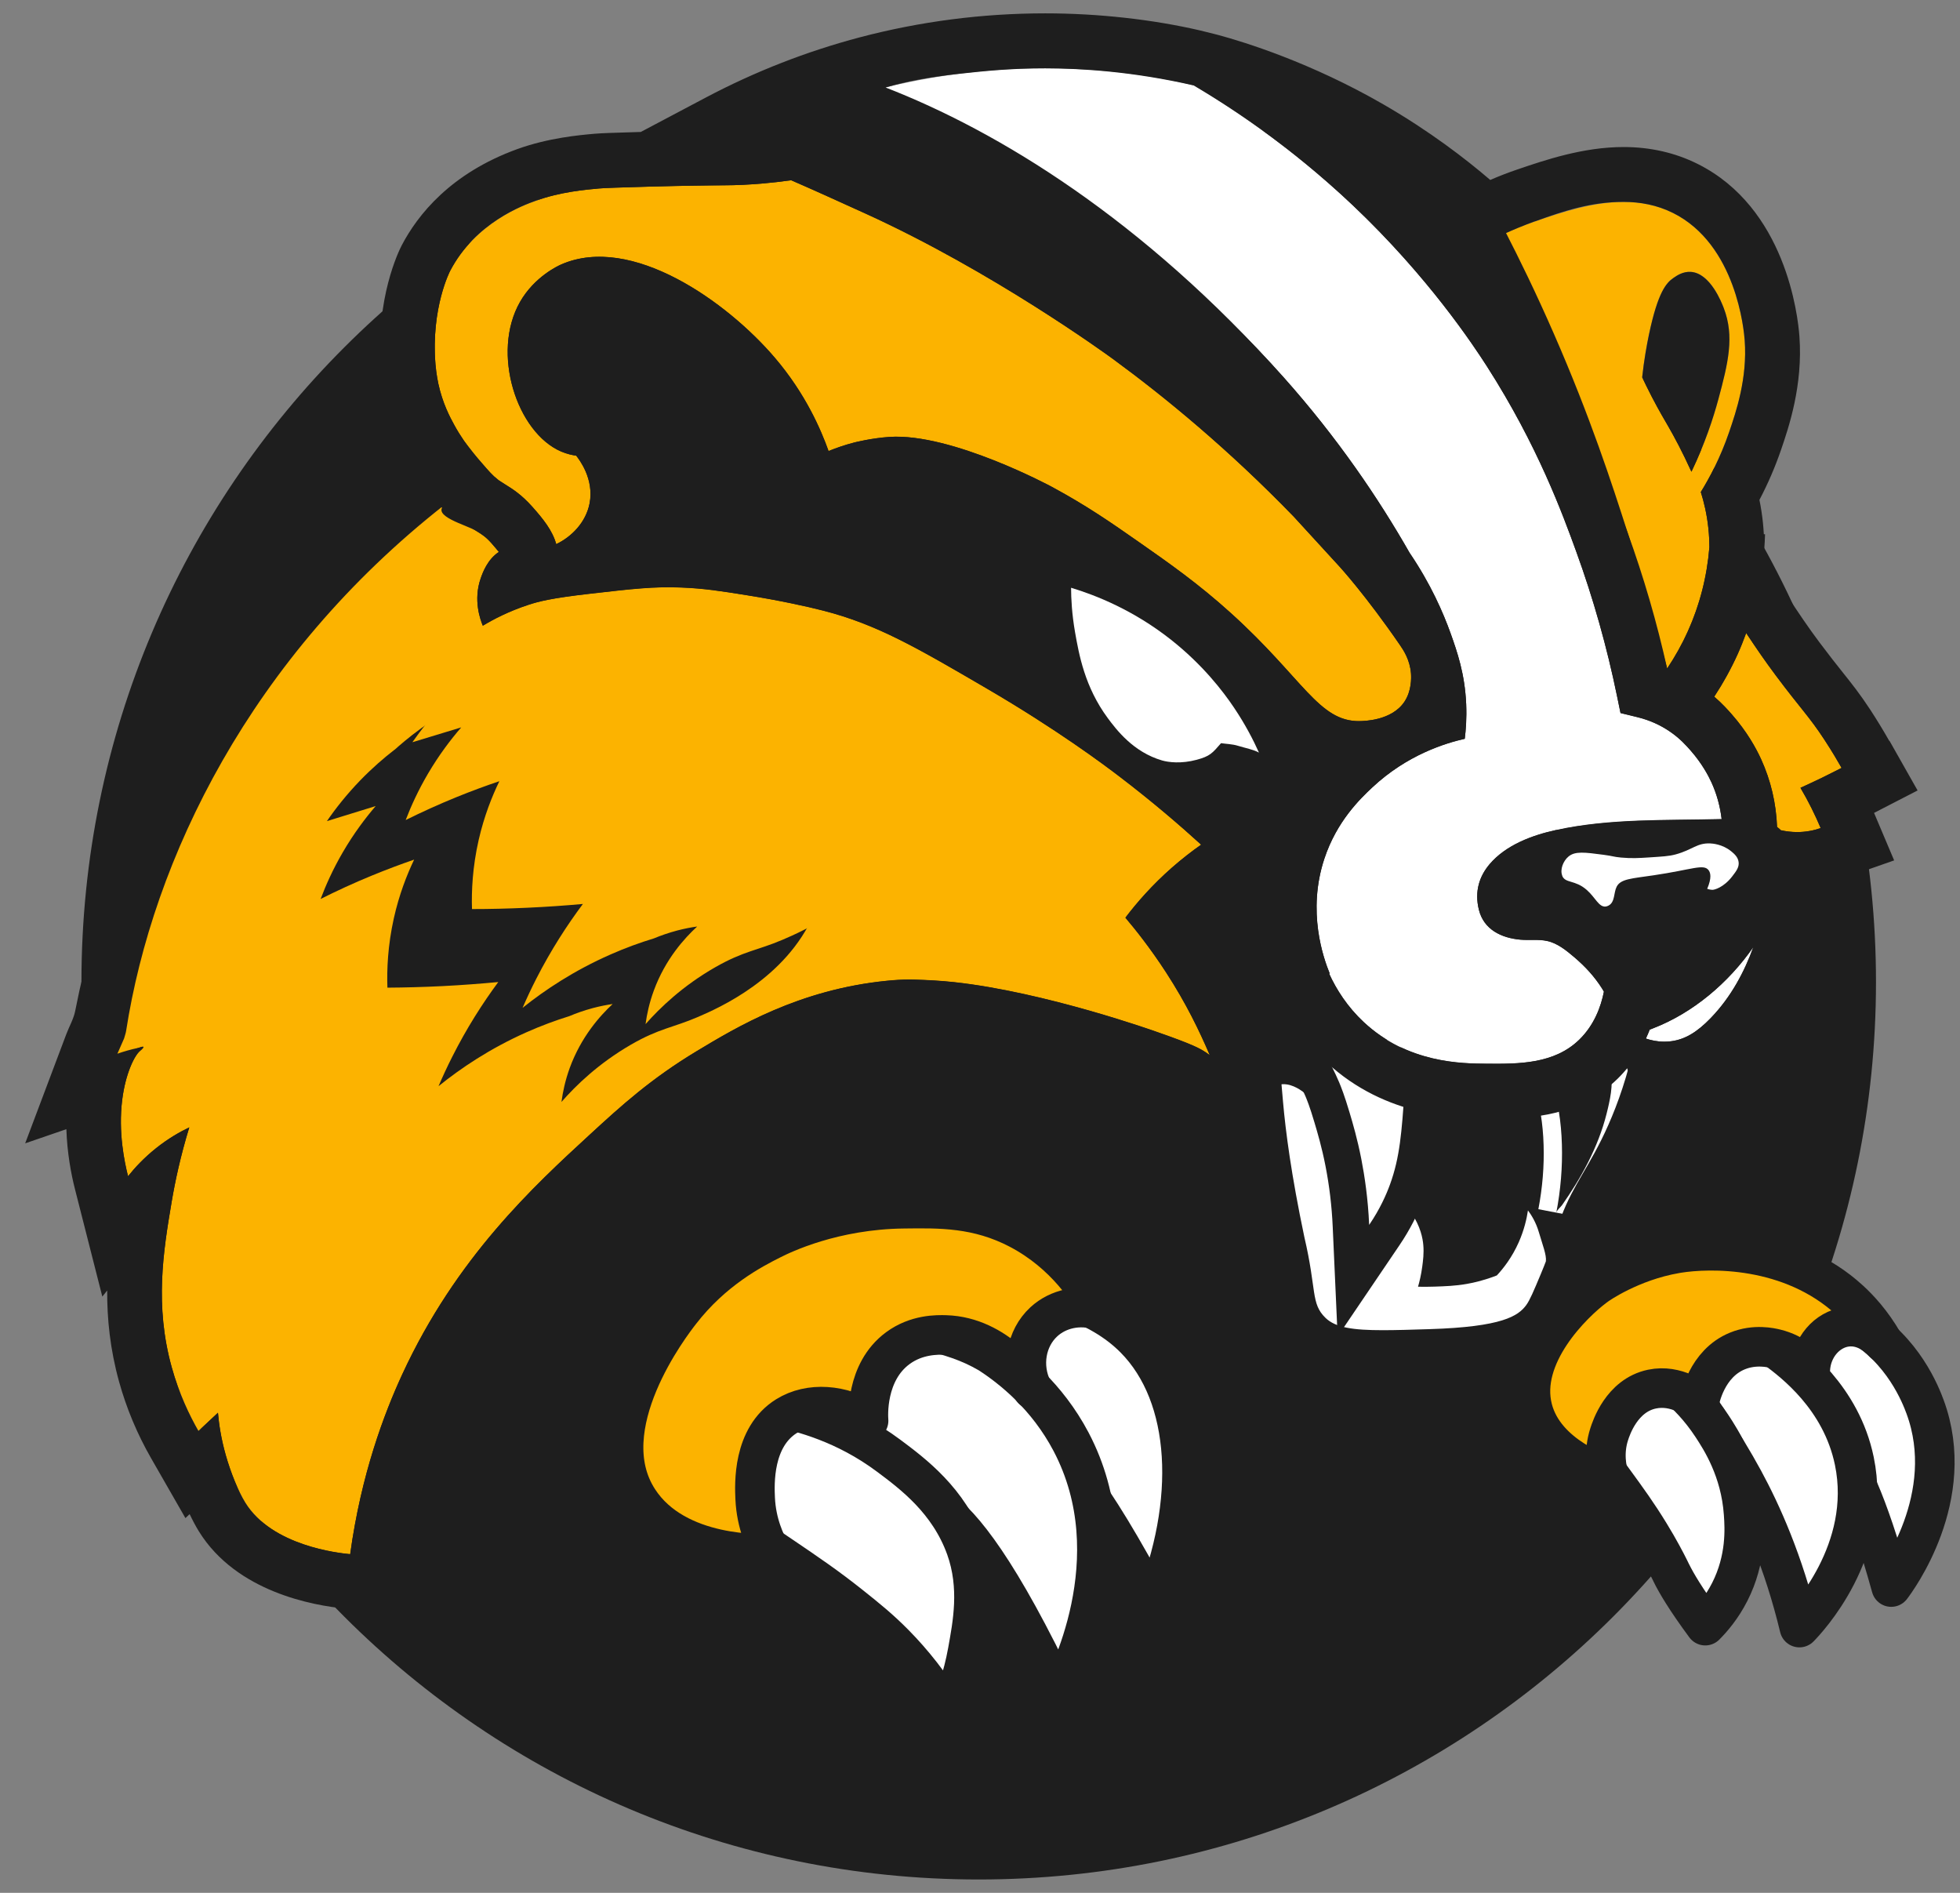 <svg width="58" height="56" viewBox="0 0 58 56" fill="none" xmlns="http://www.w3.org/2000/svg">
<rect x="0" y="0" width="58" height="56" fill="#808080" stroke="none"/>
<path d="M28.962 55.605C43.626 55.605 55.514 43.717 55.514 29.053C55.514 14.389 43.626 2.501 28.962 2.501C14.297 2.501 2.41 14.389 2.41 29.053C2.41 43.717 14.297 55.605 28.962 55.605Z" fill="#1E1E1E"/>
<path d="M40.234 21.334C40.36 21.333 41.184 21.323 41.559 20.763C41.773 20.443 41.764 20.06 41.755 19.926C41.724 19.523 41.532 19.235 41.434 19.093C40.417 17.613 39.649 16.774 39.649 16.774C39.257 16.346 38.588 15.616 38.282 15.282C36.345 13.284 34.484 11.756 32.941 10.625C32.745 10.481 29.367 8.026 25.605 6.315C24.723 5.915 24.003 5.588 23.412 5.333C22.811 5.418 22.319 5.452 21.987 5.468C21.567 5.489 21.45 5.477 20.389 5.495C20.281 5.498 19.829 5.504 19.278 5.52C18.366 5.546 17.91 5.56 17.726 5.576C17.324 5.612 16.576 5.679 15.857 5.939C15.488 6.073 14.063 6.589 13.32 8.017C13.32 8.017 12.75 9.109 12.887 10.778C12.911 11.072 12.969 11.338 12.971 11.35C13.098 11.938 13.32 12.348 13.445 12.577C13.536 12.743 13.632 12.896 13.73 13.039C13.803 13.138 13.896 13.263 14.009 13.404C14.11 13.53 14.189 13.622 14.249 13.689C14.469 13.944 14.582 14.073 14.721 14.178C14.742 14.194 14.719 14.189 14.952 14.334C15.166 14.466 15.432 14.631 15.763 15.005C16.07 15.351 16.351 15.698 16.46 16.099C16.916 15.882 17.338 15.454 17.448 14.893C17.589 14.167 17.133 13.585 17.05 13.481C16.956 13.468 16.793 13.439 16.609 13.36C15.294 12.799 14.528 10.441 15.388 8.934C15.816 8.183 16.524 7.861 16.611 7.823C18.687 6.917 21.511 8.923 22.929 10.584C23.838 11.648 24.294 12.714 24.52 13.345C24.723 13.262 24.98 13.169 25.282 13.091C25.282 13.091 25.784 12.963 26.318 12.927C28.16 12.803 31.129 14.405 31.129 14.405C32.164 14.964 32.885 15.466 33.681 16.022C34.587 16.655 35.454 17.261 36.428 18.142C38.572 20.081 39.023 21.351 40.236 21.336L40.234 21.334Z" fill="#FCB300"/>
<path d="M48.164 15.758C48.639 17.068 49.033 18.419 49.334 19.779C49.568 19.43 49.774 19.063 49.944 18.683C50.299 17.897 50.513 17.06 50.584 16.19C50.584 16.015 50.575 15.828 50.554 15.632C50.509 15.21 50.422 14.848 50.33 14.558C50.582 14.149 50.905 13.552 51.167 12.787C51.375 12.18 51.712 11.194 51.629 10.072C51.607 9.786 51.383 7.237 49.508 6.303C49.033 6.066 48.538 5.975 48.042 5.975C47.133 5.975 46.221 6.28 45.419 6.553C44.735 6.787 44.196 7.061 43.825 7.273C44.212 7.92 44.751 8.842 45.365 9.965C46.517 12.074 47.399 13.656 48.164 15.76V15.758ZM48.797 9.892C49.059 8.645 49.307 8.37 49.516 8.225C49.613 8.157 49.801 8.026 50.038 8.043C50.614 8.084 50.948 8.954 51.008 9.111C51.332 9.953 51.137 10.741 50.848 11.816C50.699 12.366 50.458 13.11 50.052 13.956C49.785 13.365 49.544 12.92 49.369 12.617C49.259 12.428 49.095 12.153 48.88 11.739C48.755 11.497 48.658 11.295 48.594 11.16C48.651 10.641 48.729 10.21 48.796 9.891L48.797 9.892Z" fill="#FCB300"/>
<path d="M44.251 33.093C44.169 33.093 44.089 33.093 44.01 33.093C43.193 33.089 41.021 33.078 39.249 31.425C38.432 30.663 37.954 29.79 37.672 29.031L37.655 29.033C37.679 29.311 37.713 29.686 37.738 29.974C37.874 31.515 37.95 32.396 37.968 32.61C38.044 33.463 38.208 34.747 38.598 36.6C38.969 38.182 38.782 38.561 39.223 38.991C39.522 39.282 40.04 39.356 40.924 39.356C41.308 39.356 41.763 39.342 42.299 39.325C44.461 39.257 44.929 38.934 45.165 38.612C45.272 38.466 45.378 38.213 45.59 37.708C45.865 37.052 46.017 36.55 46.064 36.397C46.41 35.267 46.861 34.781 47.389 33.72C47.653 33.187 47.959 32.465 48.206 31.541C48.106 31.668 47.995 31.794 47.871 31.915C46.739 33.024 45.338 33.095 44.25 33.095L44.251 33.093Z" fill="#1E1E1E"/>
<path d="M43.269 39.918C40.844 40.229 39.632 40.383 38.823 39.755C38.478 39.486 38.517 39.328 38.224 38.3C38.016 37.572 37.926 37.676 37.61 36.428C37.468 35.862 37.498 35.298 37.59 34.05C37.719 32.292 37.778 32.122 37.821 32.1C37.823 32.099 37.826 32.099 37.831 32.097C38.151 32.004 38.475 32.241 38.552 32.296C38.815 32.486 38.919 32.767 39.055 33.196C39.408 34.312 39.546 35.037 39.546 35.037C39.67 35.691 39.667 35.782 39.775 36.407C39.842 36.792 39.948 37.315 40.121 37.933C40.31 37.864 40.591 37.733 40.853 37.48C40.897 37.437 41.048 37.287 41.283 36.886C41.424 36.648 41.601 36.309 41.76 35.875C42.04 36.286 42.102 36.645 42.118 36.834C42.14 37.074 42.11 37.299 42.087 37.472C42.055 37.719 42.004 37.923 41.962 38.068C42.093 38.071 42.26 38.072 42.453 38.065C42.761 38.054 43.057 38.046 43.404 37.985C43.629 37.946 43.937 37.874 44.294 37.734C44.487 37.527 44.743 37.202 44.943 36.751C45.103 36.388 45.178 36.059 45.215 35.81C45.315 35.944 45.453 36.163 45.539 36.459C45.646 36.824 45.77 37.136 45.745 37.316C45.9 37.168 45.853 37.15 45.915 37.169C46.19 37.257 46.284 38.239 45.845 38.944C45.658 39.244 45.35 39.649 43.268 39.916L43.269 39.918Z" fill="white"/>
<path d="M39.976 36.263C39.948 35.631 39.873 35.001 39.753 34.39C39.638 33.809 39.51 33.375 39.416 33.058C39.265 32.551 39.171 32.33 39.131 32.234C39.029 31.99 38.91 31.752 38.777 31.525L38.441 30.951L39.071 30.739C39.347 30.646 40.031 30.418 40.404 30.312C40.439 30.303 40.531 30.277 40.654 30.257C40.768 30.239 40.911 30.216 41.059 30.216C41.238 30.216 41.391 30.249 41.524 30.317C42.163 30.638 42.129 31.567 42.109 32.121C42.105 32.228 42.101 32.308 42.1 32.324L42.098 32.356C42.014 33.56 41.959 34.355 41.638 35.231C41.471 35.686 41.245 36.127 40.964 36.542L40.05 37.89L39.976 36.263Z" fill="white"/>
<path d="M41.059 30.758C41.141 30.758 41.219 30.768 41.282 30.801C41.593 30.957 41.587 31.623 41.57 32.103C41.566 32.201 41.563 32.273 41.562 32.287C41.479 33.48 41.428 34.235 41.131 35.047C41.019 35.353 40.834 35.773 40.516 36.239C40.482 35.46 40.383 34.799 40.283 34.286C40.166 33.692 40.037 33.251 39.933 32.904C39.784 32.404 39.687 32.162 39.63 32.026C39.491 31.696 39.35 31.435 39.243 31.252C39.403 31.198 40.161 30.943 40.55 30.834C40.582 30.826 40.648 30.807 40.738 30.792C40.84 30.776 40.953 30.758 41.059 30.758ZM41.059 29.677C40.869 29.677 40.696 29.704 40.569 29.725C40.41 29.751 40.293 29.784 40.254 29.795C39.889 29.898 39.247 30.11 38.898 30.228L37.638 30.652L38.311 31.798C38.432 32.004 38.541 32.221 38.635 32.443C38.671 32.529 38.757 32.734 38.898 33.211C38.989 33.517 39.114 33.936 39.223 34.493C39.338 35.079 39.41 35.682 39.437 36.287L39.583 39.541L41.41 36.844C41.716 36.394 41.963 35.913 42.145 35.417C42.491 34.47 42.552 33.6 42.636 32.395L42.638 32.362C42.642 32.311 42.647 32.17 42.648 32.142C42.672 31.502 42.715 30.311 41.766 29.835C41.558 29.73 41.32 29.677 41.058 29.677H41.059Z" fill="#1E1E1E"/>
<path d="M33.304 27.15C33.652 26.692 34.102 26.18 34.676 25.674C34.974 25.412 35.267 25.186 35.545 24.992C34.914 24.417 34.1 23.717 33.116 22.967C32.68 22.634 31.28 21.585 29.204 20.373C27.13 19.162 25.96 18.479 24.369 18.069C23.891 17.945 23.046 17.761 22.113 17.613C21.32 17.486 20.838 17.41 20.167 17.383C19.347 17.349 18.707 17.424 17.426 17.571C16.314 17.698 15.943 17.795 15.645 17.893C15.06 18.083 14.602 18.324 14.288 18.513C14.211 18.329 14 17.753 14.225 17.111C14.284 16.943 14.423 16.555 14.762 16.331C14.711 16.268 14.644 16.187 14.55 16.08C14.377 15.884 14.273 15.82 14.101 15.714C13.805 15.53 13.041 15.061 12.677 14.656C7.72 19.684 6.526 21.417 6.276 22.02C6.24 22.105 6.227 23.139 5.732 24.091C5.597 24.351 5.504 24.515 5.44 24.634C5.128 25.201 4.886 25.733 4.079 27.73C3.706 28.657 3.458 29.283 3.242 30.177C3.242 30.177 2.94 31.433 3.179 31.516C3.335 31.57 3.994 31.025 4.09 31.005C4.09 31.005 4.093 31.005 4.097 31.004C4.128 30.997 4.194 30.969 4.225 30.969C4.233 30.969 4.238 30.971 4.241 30.975C4.257 31 4.151 31.087 4.136 31.1C3.98 31.234 3.713 31.758 3.615 32.545C3.496 33.499 3.682 34.383 3.789 34.801C3.983 34.557 4.254 34.261 4.617 33.973C4.976 33.686 5.322 33.49 5.601 33.356C5.34 34.207 5.181 34.956 5.08 35.553C4.829 37.033 4.575 38.627 5.08 40.449C5.299 41.241 5.606 41.877 5.871 42.339C6.063 42.158 6.256 41.979 6.449 41.799C6.477 42.113 6.537 42.55 6.68 43.052C6.831 43.582 7.059 44.138 7.258 44.46C8.051 45.739 10.011 45.949 10.362 45.983C10.687 43.614 11.371 41.816 11.903 40.662C13.502 37.201 15.799 35.091 17.455 33.569C18.393 32.708 19.261 31.919 20.616 31.101C21.793 30.392 23.643 29.277 26.245 29.019C26.484 28.995 26.694 28.983 26.904 28.983C26.953 28.983 27.001 28.983 27.051 28.985C27.453 28.997 27.826 29.016 28.229 29.059C30.936 29.351 34.213 30.525 34.213 30.525C35.3 30.902 35.509 31.024 35.667 31.128C35.712 31.158 35.755 31.19 35.8 31.221C35.495 30.511 35.111 29.703 34.503 28.767C34.043 28.06 33.608 27.513 33.303 27.153L33.304 27.15Z" fill="#FCB300"/>
<path d="M52.542 19.974C52.23 19.558 52.001 19.223 51.672 18.729C51.595 18.937 51.514 19.145 51.422 19.348C51.226 19.785 50.991 20.208 50.727 20.611C50.97 20.821 51.139 21.013 51.246 21.134C51.695 21.644 51.966 22.137 52.114 22.461C52.401 23.09 52.559 23.764 52.586 24.466C52.626 24.496 52.665 24.527 52.699 24.563C52.835 24.593 52.998 24.617 53.181 24.617C53.298 24.617 53.421 24.607 53.552 24.584C53.672 24.563 53.781 24.532 53.877 24.499C53.798 24.312 53.708 24.116 53.608 23.915C53.499 23.697 53.388 23.495 53.278 23.308C53.484 23.215 53.692 23.117 53.904 23.015C54.106 22.916 54.304 22.818 54.495 22.718C54.384 22.522 54.213 22.231 53.991 21.892C53.53 21.187 53.299 20.988 52.541 19.974H52.542Z" fill="#FCB300"/>
<path d="M46.521 36.129C46.521 36.129 46.565 36.074 46.584 35.978L45.523 35.774C45.645 35.138 45.698 34.499 45.678 33.873C45.669 33.558 45.64 33.254 45.595 32.972C45.573 32.84 45.552 32.708 45.52 32.608C45.516 32.593 45.51 32.578 45.504 32.563C45.458 32.438 45.37 32.206 45.451 31.924C45.63 31.305 46.283 31.249 46.977 31.19L47.051 31.182C47.139 31.173 47.237 31.164 47.343 31.164C47.477 31.164 47.596 31.18 47.706 31.212C48.459 31.433 48.209 32.477 48.104 32.924C48.092 32.972 48.068 33.071 48.068 33.071C47.837 34.003 47.378 34.949 46.666 35.964C46.629 36.016 46.59 36.057 46.556 36.092C46.545 36.104 46.533 36.116 46.522 36.129H46.521Z" fill="white"/>
<path d="M47.343 31.704C47.415 31.704 47.487 31.71 47.555 31.731C47.794 31.801 47.661 32.456 47.579 32.798C47.565 32.855 47.553 32.905 47.544 32.941C47.289 33.966 46.763 34.886 46.224 35.654C46.184 35.711 46.068 35.802 46.054 35.876C46.182 35.212 46.24 34.526 46.219 33.857C46.21 33.528 46.181 33.201 46.129 32.885C46.105 32.737 46.079 32.583 46.037 32.447C46.002 32.335 45.93 32.214 45.971 32.072C46.044 31.815 46.407 31.779 47.023 31.725C47.126 31.717 47.236 31.702 47.344 31.702" fill="#1E1E1E"/>
<path d="M50.64 23.136C50.556 22.951 50.365 22.586 50.03 22.204C49.905 22.062 49.716 21.847 49.414 21.64C49.126 21.443 48.802 21.3 48.453 21.215L47.953 21.093L47.85 20.589C47.553 19.142 47.147 17.701 46.641 16.31C46.244 15.218 45.505 13.183 44.001 10.837C42.928 9.164 41.558 7.519 40.039 6.079C38.609 4.724 37.025 3.531 35.325 2.525C34.584 2.342 33.008 2.019 30.927 2.019C29.45 2.019 27.721 2.182 25.856 2.674C25.798 2.689 25.739 2.705 25.682 2.721C29.002 4.011 33.807 6.469 37.989 11.166C39.58 12.953 40.79 14.738 41.713 16.354C42.341 17.28 42.707 18.126 42.927 18.738C43.121 19.282 43.348 19.936 43.387 20.83C43.405 21.249 43.377 21.601 43.345 21.855C42.788 21.982 41.646 22.321 40.604 23.299C40.249 23.631 39.557 24.296 39.191 25.401C38.672 26.968 39.164 28.348 39.349 28.801C39.343 28.801 39.337 28.802 39.331 28.803C39.549 29.278 39.873 29.786 40.355 30.237C41.663 31.457 43.254 31.465 44.018 31.469C44.945 31.475 45.996 31.479 46.738 30.753C47.176 30.324 47.374 29.784 47.463 29.337C47.445 29.306 47.428 29.276 47.409 29.246C47.181 28.886 46.911 28.595 46.589 28.32C46.353 28.119 46.095 27.905 45.784 27.837C45.53 27.782 45.252 27.821 44.992 27.798C44.428 27.749 43.908 27.5 43.763 26.913C43.628 26.367 43.78 25.92 44.08 25.565C44.564 24.996 45.34 24.709 46.051 24.554C47.645 24.207 49.321 24.273 50.946 24.231C50.902 23.848 50.799 23.479 50.64 23.132V23.136Z" fill="white"/>
<path d="M48.909 30.426C48.879 30.438 48.848 30.45 48.818 30.462C48.783 30.549 48.746 30.638 48.705 30.726C48.859 30.778 49.044 30.818 49.25 30.818C49.32 30.818 49.393 30.814 49.467 30.803C49.859 30.748 50.211 30.548 50.624 30.119C51.235 29.489 51.625 28.735 51.886 28.018C51.142 29.085 50.093 29.97 48.91 30.426H48.909Z" fill="white"/>
<path d="M55.907 21.92C55.732 21.611 55.544 21.303 55.35 21.005C55.037 20.528 54.804 20.236 54.534 19.898C54.349 19.666 54.14 19.403 53.84 19.003C53.502 18.551 53.268 18.2 52.842 17.56L52.796 17.49C52.594 17.186 52.394 16.879 52.197 16.571C52.203 16.472 52.205 16.373 52.206 16.273C52.218 16.119 52.226 15.962 52.231 15.805H52.195C52.188 15.69 52.18 15.574 52.168 15.46C52.144 15.235 52.11 15.011 52.065 14.789C52.316 14.312 52.53 13.816 52.704 13.309C52.932 12.643 53.355 11.403 53.248 9.95C53.202 9.325 52.841 6.147 50.233 4.848C49.571 4.518 48.834 4.35 48.044 4.35C46.848 4.35 45.721 4.735 44.898 5.015C44.628 5.107 44.361 5.21 44.099 5.324C43.371 4.699 42.303 3.878 40.951 3.096C38.791 1.848 36.815 1.242 36.065 1.039C36.026 1.028 35.987 1.019 35.949 1.009C35.807 0.973 35.664 0.939 35.523 0.903C34.111 0.575 32.502 0.395 30.93 0.395C29.073 0.395 27.228 0.634 25.445 1.104C23.868 1.52 22.335 2.12 20.89 2.884L18.962 3.904C18.154 3.928 17.794 3.939 17.585 3.958C17.143 3.997 16.225 4.079 15.308 4.411C13.335 5.126 12.357 6.358 11.885 7.264C11.804 7.421 11.105 8.837 11.274 10.906C11.306 11.293 11.376 11.627 11.39 11.689C11.57 12.518 11.89 13.101 12.026 13.351C12.072 13.434 12.24 13.536 12.168 13.597C6.78 18.164 3.476 23.54 2.225 29.91C2.178 30.148 2.047 30.369 1.961 30.599L0.745 33.826L1.964 33.407C1.987 34.11 2.104 34.735 2.222 35.195L3.028 38.36L3.172 38.18C3.167 39.014 3.257 39.914 3.523 40.875C3.74 41.659 4.058 42.421 4.469 43.138L5.487 44.913L5.612 44.796C5.702 44.985 5.794 45.158 5.886 45.307C7 47.105 9.285 47.502 10.216 47.59L11.762 47.734L11.972 46.196C12.208 44.483 12.681 42.848 13.38 41.335C14.844 38.169 16.989 36.196 18.557 34.755C19.409 33.972 20.214 33.232 21.458 32.483C22.538 31.831 24.172 30.847 26.41 30.626C26.608 30.606 26.767 30.597 26.909 30.597C26.943 30.597 26.975 30.597 27.009 30.598C27.432 30.611 27.747 30.63 28.061 30.664C30.54 30.931 33.642 32.033 33.673 32.044L33.938 32.139H33.944C34.583 32.367 34.742 32.448 34.781 32.474C35.416 32.893 35.752 33.557 36.228 34.598C36.447 35.075 36.758 35.857 37.005 36.878C37.148 37.464 37.203 37.865 37.248 38.187C37.334 38.8 37.431 39.494 38.096 40.145C38.877 40.907 39.969 40.972 40.929 40.972C41.34 40.972 41.811 40.957 42.355 40.941C44.324 40.879 45.699 40.628 46.478 39.566C46.698 39.265 46.829 38.953 47.09 38.33C47.393 37.608 47.562 37.054 47.617 36.872L47.62 36.866C47.789 36.312 47.99 35.966 48.27 35.487C48.442 35.191 48.637 34.856 48.846 34.436C49.163 33.798 49.431 33.12 49.648 32.413C49.665 32.41 49.682 32.408 49.699 32.406C50.708 32.264 51.378 31.675 51.795 31.245C53.38 29.608 53.777 27.457 53.968 26.423C53.985 26.329 54.001 26.235 54.017 26.141C54.154 26.11 54.289 26.071 54.42 26.026L56.051 25.455L55.457 24.05L56.745 23.386L55.914 21.918L55.907 21.92ZM45.419 6.551C46.317 6.224 47.106 5.973 48.042 5.973C48.538 5.973 49.033 6.064 49.508 6.3C51.384 7.235 51.608 9.784 51.629 10.07C51.711 11.193 51.375 12.178 51.168 12.785C50.906 13.55 50.583 14.148 50.33 14.556C50.422 14.846 50.51 15.208 50.554 15.629C50.574 15.826 50.583 16.013 50.584 16.188C50.513 17.058 50.299 17.895 49.945 18.68C49.773 19.061 49.568 19.428 49.334 19.777C48.911 18.153 48.497 16.79 48.164 15.756C47.701 14.312 47.061 12.341 45.985 9.881C45.441 8.635 44.937 7.615 44.567 6.895C44.762 6.806 45.056 6.681 45.419 6.548V6.551ZM35.668 31.124C35.511 31.02 35.301 30.898 34.214 30.521C34.214 30.521 30.937 29.348 28.23 29.055C27.826 29.012 27.453 28.992 27.052 28.98C27.003 28.979 26.954 28.978 26.905 28.978C26.695 28.978 26.485 28.991 26.246 29.015C23.644 29.273 21.794 30.388 20.617 31.097C19.26 31.915 18.393 32.702 17.456 33.564C15.8 35.087 13.504 37.197 11.904 40.658C11.372 41.811 10.688 43.608 10.363 45.979C10.011 45.946 8.052 45.736 7.259 44.455C7.059 44.133 6.831 43.579 6.681 43.048C6.538 42.545 6.478 42.109 6.45 41.794C6.257 41.975 6.064 42.154 5.872 42.335C5.607 41.872 5.3 41.237 5.081 40.445C4.576 38.621 4.83 37.028 5.081 35.549C5.182 34.952 5.341 34.203 5.601 33.352C5.323 33.485 4.977 33.682 4.618 33.968C4.255 34.258 3.984 34.553 3.79 34.797C3.683 34.379 3.498 33.496 3.616 32.541C3.714 31.754 3.98 31.23 4.136 31.096C4.152 31.083 4.257 30.995 4.242 30.97C4.24 30.966 4.235 30.965 4.226 30.965C4.195 30.965 4.129 30.993 4.098 31C3.874 31.047 3.667 31.107 3.474 31.174C3.54 31.023 3.606 30.873 3.672 30.723C3.691 30.651 3.719 30.579 3.731 30.506C4.519 25.426 7.406 19.442 13.163 14.929C12.734 15.265 13.805 15.528 14.101 15.71C14.273 15.817 14.377 15.881 14.55 16.077C14.644 16.184 14.712 16.264 14.762 16.328C14.424 16.552 14.284 16.94 14.225 17.108C14 17.75 14.211 18.326 14.287 18.51C14.601 18.32 15.059 18.081 15.644 17.889C15.943 17.792 16.314 17.696 17.426 17.567C18.706 17.419 19.347 17.346 20.167 17.38C20.837 17.407 21.32 17.483 22.113 17.61C23.047 17.759 23.891 17.942 24.369 18.066C25.96 18.476 27.129 19.16 29.204 20.37C31.28 21.582 32.679 22.631 33.116 22.964C34.101 23.714 34.914 24.414 35.544 24.988C35.267 25.183 34.974 25.41 34.676 25.671C34.101 26.177 33.651 26.689 33.304 27.147C33.608 27.507 34.044 28.052 34.504 28.761C35.112 29.697 35.496 30.505 35.801 31.215C35.757 31.183 35.714 31.152 35.668 31.122V31.124ZM36.427 18.141C35.453 17.26 34.586 16.655 33.68 16.021C32.883 15.465 32.163 14.962 31.128 14.404C31.128 14.404 28.159 12.802 26.317 12.926C25.782 12.962 25.281 13.091 25.281 13.091C24.979 13.168 24.722 13.261 24.518 13.344C24.294 12.713 23.837 11.647 22.928 10.583C21.511 8.922 18.687 6.916 16.61 7.822C16.523 7.859 15.816 8.182 15.387 8.933C14.527 10.44 15.293 12.797 16.608 13.36C16.793 13.438 16.955 13.468 17.049 13.48C17.132 13.584 17.587 14.166 17.446 14.893C17.337 15.453 16.915 15.881 16.459 16.098C16.351 15.697 16.069 15.35 15.762 15.004C15.431 14.63 15.165 14.466 14.951 14.333C14.717 14.188 14.741 14.195 14.72 14.177C14.581 14.073 14.468 13.943 14.248 13.688C14.189 13.621 14.11 13.529 14.008 13.403C13.894 13.262 13.801 13.138 13.729 13.038C13.631 12.896 13.534 12.743 13.444 12.576C13.318 12.347 13.097 11.937 12.97 11.349C12.967 11.337 12.91 11.07 12.886 10.777C12.75 9.108 13.318 8.016 13.318 8.016C14.062 6.588 15.487 6.071 15.856 5.939C16.575 5.678 17.323 5.611 17.725 5.576C17.909 5.559 18.365 5.546 19.277 5.519C19.828 5.503 20.28 5.497 20.388 5.495C21.448 5.476 21.566 5.487 21.986 5.468C22.319 5.451 22.809 5.417 23.411 5.332C24.003 5.587 24.723 5.914 25.604 6.315C29.366 8.025 32.743 10.48 32.94 10.624C34.483 11.755 36.344 13.283 38.281 15.281C38.587 15.615 39.256 16.346 39.648 16.773C39.648 16.773 40.416 17.612 41.432 19.092C41.53 19.235 41.722 19.522 41.753 19.925C41.763 20.058 41.772 20.442 41.558 20.762C41.183 21.322 40.359 21.332 40.233 21.334C39.021 21.349 38.569 20.079 36.426 18.14L36.427 18.141ZM47.389 33.718C46.861 34.779 46.41 35.265 46.064 36.395C46.017 36.548 45.865 37.05 45.59 37.705C45.378 38.211 45.271 38.464 45.165 38.61C44.928 38.933 44.461 39.256 42.299 39.323C41.763 39.34 41.309 39.354 40.924 39.354C40.04 39.354 39.521 39.279 39.223 38.989C38.783 38.559 38.969 38.18 38.598 36.598C38.208 34.744 38.043 33.461 37.968 32.608C37.948 32.395 37.874 31.513 37.738 29.972C37.712 29.684 37.679 29.309 37.654 29.031L37.672 29.029C37.954 29.787 38.432 30.66 39.249 31.423C41.02 33.076 43.191 33.087 44.01 33.091C44.089 33.091 44.169 33.091 44.251 33.091C45.339 33.091 46.74 33.02 47.873 31.91C47.996 31.789 48.106 31.664 48.207 31.537C47.959 32.461 47.654 33.183 47.39 33.716L47.389 33.718ZM46.051 24.557C45.34 24.712 44.564 24.999 44.08 25.569C43.78 25.923 43.628 26.369 43.763 26.917C43.908 27.503 44.428 27.752 44.992 27.802C45.252 27.824 45.53 27.784 45.784 27.841C46.094 27.909 46.352 28.123 46.589 28.323C46.911 28.598 47.181 28.89 47.409 29.249C47.427 29.279 47.445 29.31 47.463 29.34C47.374 29.787 47.176 30.328 46.738 30.756C45.997 31.483 44.946 31.478 44.018 31.473C43.253 31.468 41.663 31.461 40.355 30.24C39.872 29.79 39.549 29.282 39.331 28.806C39.337 28.806 39.343 28.805 39.349 28.804C39.164 28.352 38.672 26.971 39.191 25.404C39.557 24.3 40.249 23.635 40.604 23.302C41.646 22.324 42.787 21.985 43.345 21.859C43.376 21.605 43.405 21.253 43.387 20.833C43.348 19.938 43.121 19.285 42.927 18.742C42.707 18.128 42.341 17.283 41.713 16.358C40.791 14.741 39.581 12.957 37.989 11.17C33.807 6.472 29.525 3.877 26.205 2.588C26.205 2.588 26.209 2.587 26.21 2.587C26.821 2.41 27.455 2.284 28.447 2.177C29.101 2.107 29.886 2.021 30.928 2.022C32.015 2.023 33.53 2.118 35.326 2.528C36.012 2.934 36.801 3.442 37.644 4.07C38.115 4.42 39.025 5.122 40.04 6.083C42.264 8.19 43.618 10.244 44.002 10.841C45.505 13.188 46.244 15.222 46.642 16.314C47.148 17.706 47.554 19.146 47.851 20.594L47.955 21.097L48.454 21.219C48.803 21.304 49.127 21.447 49.415 21.645C49.717 21.851 49.906 22.066 50.031 22.209C50.366 22.59 50.557 22.955 50.641 23.14C50.8 23.487 50.902 23.855 50.947 24.239C49.323 24.281 47.647 24.215 46.052 24.562L46.051 24.557ZM50.624 30.12C50.209 30.548 49.859 30.748 49.467 30.804C49.392 30.815 49.32 30.819 49.25 30.819C49.044 30.819 48.859 30.778 48.704 30.727C48.745 30.639 48.784 30.55 48.818 30.463C48.848 30.451 48.878 30.439 48.908 30.427C50.092 29.972 51.141 29.087 51.885 28.019C51.624 28.737 51.233 29.49 50.623 30.12H50.624ZM53.905 23.015C53.693 23.117 53.485 23.216 53.28 23.308C53.39 23.494 53.501 23.696 53.609 23.915C53.711 24.117 53.799 24.312 53.878 24.499C53.782 24.532 53.673 24.563 53.553 24.584C53.423 24.607 53.299 24.617 53.182 24.617C53 24.617 52.837 24.593 52.701 24.563C52.666 24.527 52.627 24.496 52.587 24.467C52.56 23.764 52.402 23.09 52.115 22.462C51.967 22.137 51.696 21.644 51.248 21.134C51.142 21.013 50.972 20.822 50.728 20.611C50.992 20.208 51.226 19.785 51.424 19.348C51.515 19.145 51.596 18.937 51.673 18.729C52.003 19.223 52.232 19.558 52.543 19.974C53.301 20.988 53.532 21.187 53.994 21.892C54.216 22.233 54.386 22.522 54.497 22.719C54.305 22.817 54.108 22.916 53.906 23.015H53.905Z" fill="#1E1E1E"/>
<path d="M49.369 12.618C49.543 12.921 49.783 13.366 50.053 13.957C50.458 13.11 50.699 12.367 50.848 11.817C51.138 10.742 51.332 9.954 51.008 9.112C50.948 8.956 50.613 8.086 50.038 8.044C49.801 8.027 49.613 8.158 49.516 8.226C49.307 8.37 49.06 8.646 48.797 9.893C48.73 10.212 48.652 10.643 48.595 11.162C48.659 11.297 48.755 11.499 48.881 11.741C49.096 12.155 49.261 12.431 49.37 12.62L49.369 12.618Z" fill="#1E1E1E"/>
<path d="M11.675 22.18C11.362 22.422 11.017 22.72 10.666 23.081C10.254 23.507 9.928 23.923 9.674 24.293C10.155 24.145 10.636 23.995 11.117 23.848C10.811 24.205 10.467 24.659 10.144 25.215C9.852 25.716 9.642 26.188 9.488 26.596C9.957 26.36 10.465 26.125 11.014 25.9C11.443 25.724 11.857 25.569 12.255 25.432C12.042 25.878 11.811 26.463 11.653 27.173C11.474 27.979 11.446 28.685 11.464 29.22C11.988 29.217 12.534 29.202 13.099 29.174C13.669 29.145 14.219 29.103 14.745 29.054C14.283 29.679 13.81 30.416 13.38 31.27C13.231 31.564 13.098 31.853 12.977 32.135C13.63 31.607 14.493 31.023 15.576 30.541C16.022 30.343 16.45 30.186 16.85 30.062C17.05 29.977 17.282 29.894 17.544 29.824C17.755 29.768 17.952 29.73 18.13 29.704C17.757 30.05 17.197 30.671 16.858 31.6C16.726 31.966 16.653 32.308 16.615 32.601C17.038 32.117 17.709 31.463 18.673 30.905C19.51 30.422 19.918 30.404 20.654 30.087C21.237 29.835 23.263 28.959 24.091 27.032C24.703 25.61 24.534 23.911 23.826 22.629C22.417 20.082 19.242 19.838 18.333 19.768C14.793 19.496 12.257 21.659 11.676 22.183L11.675 22.18Z" fill="#1E1E1E"/>
<path d="M14.215 19.857C13.901 20.098 13.554 20.394 13.202 20.753C12.788 21.177 12.46 21.591 12.203 21.959C12.685 21.813 13.167 21.667 13.649 21.52C13.34 21.876 12.995 22.329 12.668 22.884C12.374 23.383 12.161 23.854 12.005 24.261C12.475 24.028 12.983 23.796 13.533 23.573C13.963 23.399 14.378 23.246 14.777 23.112C14.562 23.556 14.327 24.14 14.165 24.849C13.982 25.654 13.95 26.36 13.967 26.895C14.491 26.895 15.036 26.882 15.601 26.856C16.172 26.83 16.721 26.792 17.249 26.744C16.783 27.367 16.307 28.101 15.871 28.953C15.721 29.247 15.586 29.536 15.464 29.817C16.121 29.291 16.986 28.713 18.072 28.236C18.519 28.039 18.948 27.885 19.349 27.763C19.549 27.68 19.781 27.598 20.045 27.528C20.255 27.473 20.452 27.436 20.631 27.411C20.258 27.754 19.692 28.372 19.35 29.3C19.215 29.666 19.142 30.007 19.103 30.299C19.528 29.818 20.201 29.167 21.169 28.614C22.009 28.134 22.417 28.119 23.153 27.805C23.737 27.555 25.767 26.69 26.606 24.768C27.225 23.349 27.065 21.649 26.361 20.363C24.966 17.809 21.792 17.549 20.883 17.475C17.344 17.185 14.797 19.335 14.214 19.856L14.215 19.857Z" fill="#FCB300"/>
<path d="M34.649 18.924C35.598 19.673 36.196 20.459 36.51 20.926C36.856 21.438 37.094 21.907 37.255 22.266C37.094 22.176 36.873 22.137 36.629 22.063C36.469 22.013 36.265 22.008 36.133 21.987C35.873 22.286 35.806 22.372 35.413 22.478C34.952 22.602 34.573 22.552 34.387 22.498C33.537 22.251 33.035 21.588 32.78 21.244C32.098 20.321 31.93 19.364 31.814 18.712C31.718 18.164 31.696 17.703 31.695 17.389C32.434 17.613 33.537 18.048 34.649 18.924Z" fill="white"/>
<path d="M46.23 25.907C46.158 25.725 46.257 25.474 46.412 25.343C46.607 25.177 46.891 25.215 47.459 25.29C47.743 25.328 47.732 25.348 47.969 25.371C48.279 25.4 48.513 25.386 48.799 25.367C49.187 25.341 49.383 25.333 49.585 25.278C50.09 25.14 50.212 24.936 50.608 24.953C50.666 24.955 50.97 24.973 51.229 25.186C51.312 25.254 51.431 25.352 51.449 25.506C51.468 25.657 51.379 25.773 51.258 25.93C51.004 26.259 50.729 26.328 50.67 26.326C50.589 26.323 50.52 26.296 50.519 26.296C50.661 25.964 50.615 25.816 50.56 25.744C50.412 25.549 50.069 25.729 48.932 25.896C48.283 25.992 47.958 26.001 47.84 26.233C47.748 26.413 47.795 26.688 47.601 26.791C47.584 26.799 47.555 26.815 47.514 26.82C47.312 26.842 47.212 26.554 46.954 26.328C46.605 26.022 46.321 26.141 46.227 25.908L46.23 25.907Z" fill="white"/>
<path d="M29.42 37.826C27.296 37.348 25.938 37.646 25.489 37.759C25.14 37.848 24.818 37.958 24.524 38.079C24.743 38.226 25.064 38.445 25.444 38.723C26.21 39.28 26.753 39.734 26.982 39.925C27.279 40.173 27.462 40.322 27.613 40.442C27.613 40.442 27.856 40.637 28.133 40.85C28.419 41.069 28.644 41.245 28.911 41.43C29.572 41.892 30.517 42.424 30.555 42.446C31.179 42.791 32.24 43.925 34.137 47.526C35.398 44.465 35.265 41.305 33.574 39.6C32.502 38.52 30.949 38.17 29.42 37.826Z" fill="white" stroke="#1E1E1E" stroke-width="1.171" stroke-linecap="round" stroke-linejoin="round"/>
<path d="M27.46 39.357C26.578 39.118 24.766 38.753 22.601 39.214C22.152 39.309 21.79 39.418 21.547 39.498C21.773 39.668 22.104 39.923 22.495 40.243C23.338 40.932 23.922 41.488 24.069 41.625C24.069 41.625 24.576 42.094 25.1 42.551C25.367 42.783 25.583 42.971 25.838 43.178C26.669 43.857 27.715 44.587 27.768 44.623C28.471 45.107 29.572 46.453 31.337 50.179C31.542 49.807 33.515 46.111 31.694 42.654C30.984 41.307 29.958 40.488 29.27 40.042C28.642 39.677 28.127 39.539 27.46 39.358V39.357Z" fill="white" stroke="#1E1E1E" stroke-width="1.171" stroke-linecap="round" stroke-linejoin="round"/>
<path d="M23.023 41.625C21.626 41.297 20.051 40.88 18.625 41.693C18.087 42 17.727 42.389 17.511 42.665C17.827 42.8 18.327 43.023 18.923 43.333C19.725 43.75 20.197 44.051 23.084 46.005C23.927 46.576 24.466 46.942 25.183 47.513C25.661 47.894 26.046 48.204 26.487 48.654C26.979 49.155 27.542 49.831 28.062 50.72C28.254 50.285 28.492 49.646 28.636 48.848C28.775 48.069 28.999 46.963 28.581 45.795C28.078 44.395 27.011 43.6 26.298 43.068C24.988 42.092 23.725 41.789 23.021 41.625H23.023Z" fill="white" stroke="#1E1E1E" stroke-width="1.171" stroke-linecap="round" stroke-linejoin="round"/>
<path d="M22.831 45.965C22.646 45.64 22.381 45.073 22.347 44.335C22.327 43.913 22.268 42.52 23.278 41.894C23.964 41.468 24.912 41.543 25.703 42.033C25.694 41.92 25.604 40.597 26.568 39.886C27.122 39.478 27.73 39.488 27.989 39.496C29.504 39.543 30.432 40.918 30.556 41.109C30.215 40.414 30.36 39.594 30.889 39.106C31.318 38.711 31.946 38.585 32.527 38.765C32.24 38.228 31.534 37.094 30.159 36.37C28.928 35.723 27.804 35.747 26.748 35.76C24.657 35.783 23.165 36.506 22.829 36.676C22.26 36.962 21.097 37.564 20.131 38.814C19.855 39.17 17.495 42.218 18.891 44.374C20.009 46.104 22.632 45.977 22.829 45.965H22.831Z" fill="#FCB300" stroke="#1E1E1E" stroke-width="1.171" stroke-linecap="round" stroke-linejoin="round"/>
<path d="M54.971 39.152C53.863 38.514 52.57 38.49 51.802 38.474C51.493 38.468 51.237 38.48 51.064 38.491C51.185 38.643 51.361 38.869 51.565 39.149C51.978 39.712 52.257 40.152 52.375 40.338C52.529 40.579 52.624 40.725 52.703 40.843C52.703 40.843 52.83 41.034 52.977 41.247C53.128 41.465 53.248 41.639 53.394 41.829C53.64 42.152 53.757 42.318 54.318 42.907C54.701 43.31 55.239 44.34 55.965 46.953C56.114 46.759 57.952 44.285 56.965 41.617C56.842 41.285 56.321 39.928 54.972 39.152H54.971Z" fill="white" stroke="#1E1E1E" stroke-width="1.171" stroke-linecap="round" stroke-linejoin="round"/>
<path d="M52.546 39.904C51.093 38.821 49.546 38.655 49.058 38.608C48.722 38.576 48.438 38.574 48.233 38.579C48.358 38.761 48.538 39.025 48.754 39.346C50.137 41.4 50.992 42.669 51.597 43.786C52.121 44.753 52.778 46.195 53.248 48.152C53.443 47.955 55.423 45.882 54.873 43.224C54.484 41.345 53.062 40.288 52.547 39.905L52.546 39.904Z" fill="white" stroke="#1E1E1E" stroke-width="1.171" stroke-linecap="round" stroke-linejoin="round"/>
<path d="M48.723 40.38C48.055 39.986 46.911 39.311 46.112 39.849C45.947 39.959 45.837 40.094 45.77 40.189C45.593 40.376 45.417 40.617 45.461 40.828C45.497 40.999 45.677 41.064 45.716 41.11C46.068 41.515 46.476 42.061 47.719 43.77C48.171 44.389 48.458 44.785 48.821 45.377C49.098 45.829 49.297 46.211 49.402 46.423C49.43 46.478 49.447 46.511 49.456 46.532C49.606 46.838 49.889 47.319 50.462 48.095C50.672 47.885 50.953 47.556 51.186 47.098C51.682 46.123 51.628 45.212 51.596 44.773C51.505 43.49 50.932 42.603 50.659 42.188C49.956 41.119 49.121 40.616 48.723 40.38Z" fill="white" stroke="#1E1E1E" stroke-width="1.171" stroke-linecap="round" stroke-linejoin="round"/>
<path d="M47.611 43.684C47.55 43.474 47.438 42.98 47.622 42.422C47.674 42.266 47.983 41.285 48.886 41.097C49.612 40.945 50.195 41.414 50.286 41.49C50.299 41.413 50.495 40.341 51.416 39.968C51.927 39.76 52.407 39.871 52.545 39.905C53.114 40.044 53.453 40.4 53.569 40.535C53.596 39.863 54.069 39.331 54.636 39.257C55.263 39.173 55.707 39.689 55.737 39.724C55.387 39.118 55.006 38.714 54.737 38.468C52.975 36.85 50.57 36.93 49.659 37.075C49.629 37.081 49.605 37.084 49.589 37.087C48.24 37.319 47.263 38.018 47.263 38.018C47.253 38.025 47.22 38.049 47.186 38.074C46.545 38.553 44.947 40.102 45.354 41.682C45.719 43.099 47.464 43.641 47.613 43.685L47.611 43.684Z" fill="#FCB300" stroke="#1E1E1E" stroke-width="1.171" stroke-linecap="round" stroke-linejoin="round"/>
</svg>

